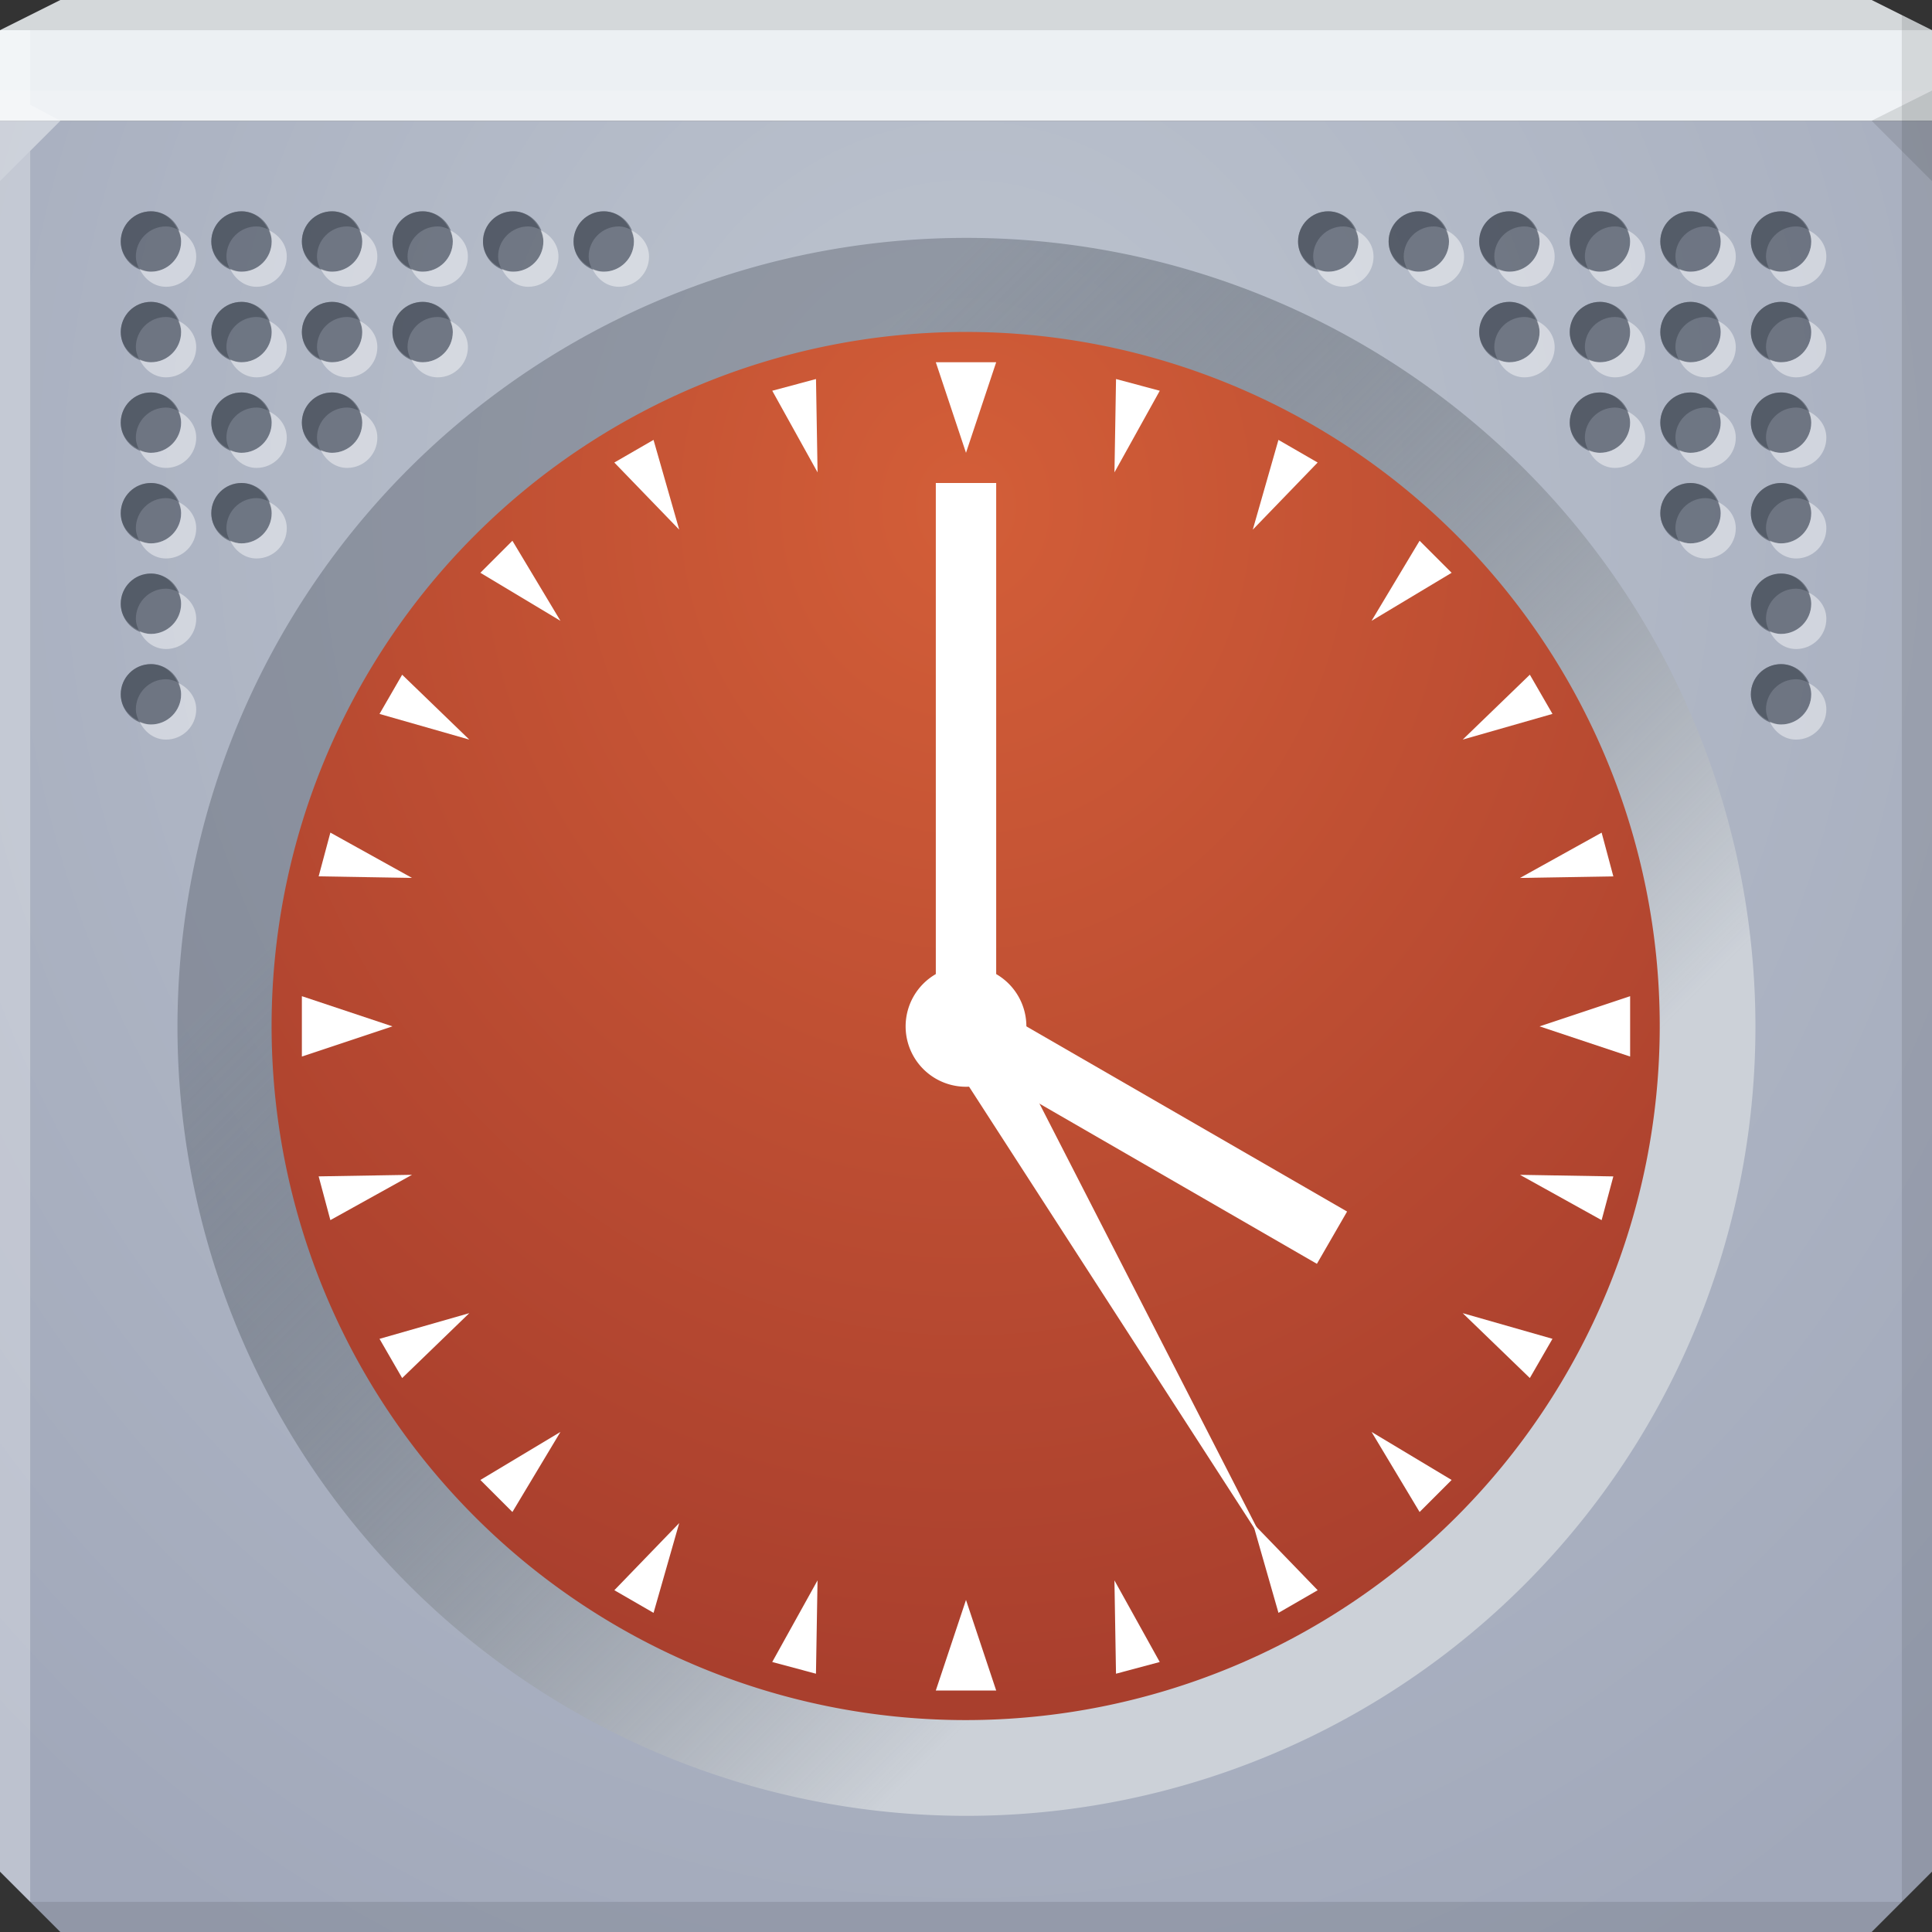<?xml version="1.0" encoding="UTF-8" standalone="no"?>
<!-- Created with Inkscape (http://www.inkscape.org/) -->

<svg
   xmlns:dc="http://purl.org/dc/elements/1.1/"
   xmlns:cc="http://creativecommons.org/ns#"
   xmlns:rdf="http://www.w3.org/1999/02/22-rdf-syntax-ns#"
   xmlns:svg="http://www.w3.org/2000/svg"
   xmlns="http://www.w3.org/2000/svg"
   xmlns:xlink="http://www.w3.org/1999/xlink"
   xmlns:sodipodi="http://sodipodi.sourceforge.net/DTD/sodipodi-0.dtd"
   xmlns:inkscape="http://www.inkscape.org/namespaces/inkscape"
   width="64"
   height="64"
   id="svg13094"
   version="1.1"
   inkscape:version="0.48.3.1 r9886"
   sodipodi:docname="alarm.svg">
  <rect width="100%" height="100%" fill="#333333" stroke="none"/>
  <sodipodi:namedview
     id="base"
     pagecolor="#ffffff"
     bordercolor="#666666"
     borderopacity="1.0"
     inkscape:pageopacity="0"
     inkscape:pageshadow="2"
     inkscape:zoom="11.313709"
     inkscape:cx="26.053718"
     inkscape:cy="31.249416"
     inkscape:document-units="px"
     inkscape:current-layer="svg13094"
     showgrid="true"
     inkscape:snap-bbox="true"
     inkscape:bbox-paths="true"
     inkscape:bbox-nodes="true"
     inkscape:snap-bbox-edge-midpoints="true"
     inkscape:snap-bbox-midpoints="true"
     inkscape:object-paths="true"
     inkscape:snap-intersection-paths="true"
     inkscape:object-nodes="true"
     inkscape:snap-smooth-nodes="true"
     inkscape:snap-midpoints="true"
     inkscape:snap-object-midpoints="true"
     inkscape:snap-center="true"
     showguides="false"
     inkscape:guide-bbox="true"
     inkscape:window-width="1920"
     inkscape:window-height="1023"
     inkscape:window-x="-10"
     inkscape:window-y="35"
     inkscape:window-maximized="1"
     inkscape:snap-global="true"
     fit-margin-top="0"
     fit-margin-left="0"
     fit-margin-right="0"
     fit-margin-bottom="0"
     showborder="true"
     inkscape:showpageshadow="false"
     inkscape:snap-page="true">
    <inkscape:grid
       type="xygrid"
       id="grid3075"
       empspacing="5"
       visible="true"
       enabled="true"
       snapvisiblegridlinesonly="true"
       originx="1.6362304e-08px"
       originy="18px" />
    <sodipodi:guide
       orientation="0,1"
       position="-11,30"
       id="guide9148" />
    <sodipodi:guide
       orientation="1,0"
       position="32,70"
       id="guide9150" />
  </sodipodi:namedview>
  <defs
     id="defs13096">
    <linearGradient
       inkscape:collect="always"
       id="linearGradient3100">
      <stop
         style="stop-color:#3e4651;stop-opacity:0.332"
         offset="0"
         id="stop3102" />
      <stop
         style="stop-color:#ccd1d8;stop-opacity:1"
         offset="1"
         id="stop3105" />
    </linearGradient>
    <linearGradient
       id="linearGradient3094">
      <stop
         offset="0"
         style="stop-color:#bdc4cf;stop-opacity:1;"
         id="stop3096" />
      <stop
         offset="1"
         style="stop-color:#a1a8ba;stop-opacity:1;"
         id="stop3104" />
    </linearGradient>
    <radialGradient
       inkscape:collect="always"
       xlink:href="#linearGradient3094"
       id="radialGradient3886"
       cx="32.5"
       cy="17.733"
       fx="32.5"
       fy="17.733"
       r="32"
       gradientTransform="matrix(0,1.718,-1.496,0,58.536,-39.084)"
       gradientUnits="userSpaceOnUse" />
    <radialGradient
       inkscape:collect="always"
       xlink:href="#linearGradient3094-1"
       id="radialGradient3886-0"
       cx="31.624"
       cy="17.037"
       fx="31.624"
       fy="17.037"
       r="32"
       gradientTransform="matrix(-4.3660769e-8,1.793,-1.561,-3.8030472e-8,59.604,-39.691)"
       gradientUnits="userSpaceOnUse" />
    <linearGradient
       id="linearGradient3094-1">
      <stop
         offset="0"
         style="stop-color:#d35e38;stop-opacity:1;"
         id="stop3096-8" />
      <stop
         offset="1"
         style="stop-color:#993329;stop-opacity:1;"
         id="stop3104-8" />
    </linearGradient>
    <linearGradient
       inkscape:collect="always"
       xlink:href="#linearGradient3100"
       id="linearGradient3107"
       x1="36.789"
       y1="7.44"
       x2="59.306"
       y2="29.957"
       gradientUnits="userSpaceOnUse" />
  </defs>
  <path
     id="path6538"
     d="m 0,4 0,30 0,28 2,2 30,0 30,0 2,-2 L 64,34 64,4 32,4 0,4 z"
     style="color:#000000;fill:url(#radialGradient3886);fill-opacity:1;fill-rule:nonzero;stroke:none;stroke-width:2.286;marker:none;visibility:visible;display:inline;overflow:visible;enable-background:accumulate"
     inkscape:connector-curvature="0" />
  <path
     style="color:#000000;fill:#ecf0f3;fill-opacity:1;fill-rule:nonzero;stroke:none;marker:none;visibility:visible;display:inline;overflow:visible;enable-background:accumulate"
     d="M 2 0 L 0 1 L 0 4 L 19.562 4 L 39.125 4 L 64 4 L 64 1 L 62 0 L 39.125 0 L 19.562 0 L 2 0 z "
     id="path6688" />
  <g
     id="g3043"
     inkscape:export-filename="folder.png"
     inkscape:export-xdpi="90"
     inkscape:export-ydpi="90"
     transform="translate(-0.625,0.082)" />
  <g
     id="scalable"
     transform="matrix(1.039,0,0,1.039,1214.722,1878.812)"
     inkscape:label="#g3701"
     style="fill:#ffffff" />
  <path
     style="fill:#ffffff;fill-opacity:0.161;fill-rule:nonzero"
     d="M 0 3 L 0 6 L 2 4 L 32 4 L 62 4 L 64 3 L 32 3 L 0 3 z "
     id="path4298" />
  <path
     inkscape:connector-curvature="0"
     style="fill:#000000;fill-opacity:0.102"
     id="path3028"
     d="M 64,6 62,4 64,3 z" />
  <path
     style="fill:#000000;fill-opacity:0.102;fill-rule:nonzero"
     d="M 2 0 L 0 1 L 32 1 L 64 1 L 62 0 L 32 0 L 2 0 z "
     id="path4444" />
  <path
     style="fill:#000000;fill-opacity:0.102;fill-rule:nonzero"
     d="M 63 0.5 L 63 34 L 63 63 L 64 62 L 64 34 L 64 1 L 63 0.5 z M 63 63 L 32 63 L 1 63 L 2 64 L 32 64 L 62 64 L 63 63 z "
     id="path4366" />
  <path
     style="fill:#ffffff;fill-opacity:0.301;fill-rule:nonzero"
     d="M 0 1 L 0 34 L 0 62 L 1 63 L 1 34 L 1 5 L 2 4 L 1 3.469 L 1 1 L 0 1 z "
     id="path3864" />
  <path
     sodipodi:type="arc"
     style="color:#000000;fill:url(#linearGradient3107);fill-opacity:1;fill-rule:evenodd;stroke:none;stroke-width:1.333;marker:none;visibility:visible;display:inline;overflow:visible;enable-background:accumulate"
     id="path4157"
     sodipodi:cx="33"
     sodipodi:cy="35"
     sodipodi:rx="24"
     sodipodi:ry="24"
     d="M 57,35 A 24,24 0 1 1 9,35 24,24 0 1 1 57,35 z"
     transform="matrix(1.089,0,0,1.089,-3.922,-4.099)" />
  <path
     transform="matrix(0.958,0,0,0.958,0.375,0.458)"
     d="M 57,35 A 24,24 0 1 1 9,35 24,24 0 1 1 57,35 z"
     sodipodi:ry="24"
     sodipodi:rx="24"
     sodipodi:cy="35"
     sodipodi:cx="33"
     id="path3093"
     style="color:#000000;fill:url(#radialGradient3886-0);fill-opacity:1;fill-rule:nonzero;stroke:none;stroke-width:2.385;marker:none;visibility:visible;display:inline;overflow:visible;enable-background:accumulate"
     sodipodi:type="arc" />
  <g
     id="g4260"
     style="fill:#ffffff;fill-opacity:1">
    <path
       style="color:#000000;fill:#ffffff;fill-opacity:1;fill-rule:nonzero;stroke:none;stroke-width:4;marker:none;visibility:visible;display:inline;overflow:visible;enable-background:accumulate"
       d="m 31,12 2,0 -1,3 z"
       id="path3869"
       inkscape:connector-curvature="0"
       sodipodi:nodetypes="cccc"
       inkscape:transform-center-y="-20.5" />
    <path
       style="color:#000000;fill:#ffffff;fill-opacity:1;fill-rule:nonzero;stroke:none;stroke-width:4;marker:none;visibility:visible;display:inline;overflow:visible;enable-background:accumulate"
       d="m 54,33 0,2 -3,-1 z"
       id="path3871"
       inkscape:connector-curvature="0"
       sodipodi:nodetypes="cccc"
       inkscape:transform-center-y="-20.5" />
    <path
       style="color:#000000;fill:#ffffff;fill-opacity:1;fill-rule:nonzero;stroke:none;stroke-width:4;marker:none;visibility:visible;display:inline;overflow:visible;enable-background:accumulate"
       d="m 33,56 -2,0 1,-3 z"
       id="path3873"
       inkscape:connector-curvature="0"
       sodipodi:nodetypes="cccc"
       inkscape:transform-center-y="-20.5" />
    <path
       style="color:#000000;fill:#ffffff;fill-opacity:1;fill-rule:nonzero;stroke:none;stroke-width:4;marker:none;visibility:visible;display:inline;overflow:visible;enable-background:accumulate"
       d="m 10,35 0,-2 3,1 z"
       id="path3875"
       inkscape:connector-curvature="0"
       sodipodi:nodetypes="cccc"
       inkscape:transform-center-x="20.5" />
    <path
       style="color:#000000;fill:#ffffff;fill-opacity:1;fill-rule:nonzero;stroke:none;stroke-width:4;marker:none;visibility:visible;display:inline;overflow:visible;enable-background:accumulate"
       d="m 27.03,55.444 -1.449,-0.388 1.501,-2.704 z"
       id="path3877"
       inkscape:connector-curvature="0"
       sodipodi:nodetypes="cccc"
       inkscape:transform-center-y="20.5" />
    <path
       style="color:#000000;fill:#ffffff;fill-opacity:1;fill-rule:nonzero;stroke:none;stroke-width:4;marker:none;visibility:visible;display:inline;overflow:visible;enable-background:accumulate"
       d="m 21.65,53.428 -1.299,-0.75 L 22.5,50.454 z"
       id="path3879"
       inkscape:connector-curvature="0"
       sodipodi:nodetypes="cccc"
       inkscape:transform-center-y="20.5" />
    <path
       style="color:#000000;fill:#ffffff;fill-opacity:1;fill-rule:nonzero;stroke:none;stroke-width:4;marker:none;visibility:visible;display:inline;overflow:visible;enable-background:accumulate"
       d="m 16.974,50.087 -1.061,-1.061 2.652,-1.591 z"
       id="path3881"
       inkscape:connector-curvature="0"
       sodipodi:nodetypes="cccc"
       inkscape:transform-center-y="20.5" />
    <path
       style="color:#000000;fill:#ffffff;fill-opacity:1;fill-rule:nonzero;stroke:none;stroke-width:4;marker:none;visibility:visible;display:inline;overflow:visible;enable-background:accumulate"
       d="m 13.322,45.65 -0.75,-1.299 L 15.546,43.5 z"
       id="path3883"
       inkscape:connector-curvature="0"
       sodipodi:nodetypes="cccc"
       inkscape:transform-center-y="20.5" />
    <path
       style="color:#000000;fill:#ffffff;fill-opacity:1;fill-rule:nonzero;stroke:none;stroke-width:4;marker:none;visibility:visible;display:inline;overflow:visible;enable-background:accumulate"
       d="m 10.944,40.418 -0.388,-1.449 3.092,-0.052 z"
       id="path3885"
       inkscape:connector-curvature="0"
       sodipodi:nodetypes="cccc"
       inkscape:transform-center-y="20.5" />
    <path
       style="color:#000000;fill:#ffffff;fill-opacity:1;fill-rule:nonzero;stroke:none;stroke-width:4;marker:none;visibility:visible;display:inline;overflow:visible;enable-background:accumulate"
       d="m 10.556,29.03 0.388,-1.449 2.704,1.501 z"
       id="path3887"
       inkscape:connector-curvature="0"
       sodipodi:nodetypes="cccc"
       inkscape:transform-center-y="20.5" />
    <path
       style="color:#000000;fill:#ffffff;fill-opacity:1;fill-rule:nonzero;stroke:none;stroke-width:4;marker:none;visibility:visible;display:inline;overflow:visible;enable-background:accumulate"
       d="m 12.572,23.65 0.75,-1.299 L 15.546,24.5 z"
       id="path3889"
       inkscape:connector-curvature="0"
       sodipodi:nodetypes="cccc"
       inkscape:transform-center-y="20.5" />
    <path
       style="color:#000000;fill:#ffffff;fill-opacity:1;fill-rule:nonzero;stroke:none;stroke-width:4;marker:none;visibility:visible;display:inline;overflow:visible;enable-background:accumulate"
       d="m 15.913,18.974 1.061,-1.061 1.591,2.652 z"
       id="path3891"
       inkscape:connector-curvature="0"
       sodipodi:nodetypes="cccc"
       inkscape:transform-center-y="20.5" />
    <path
       style="color:#000000;fill:#ffffff;fill-opacity:1;fill-rule:nonzero;stroke:none;stroke-width:4;marker:none;visibility:visible;display:inline;overflow:visible;enable-background:accumulate"
       d="m 20.35,15.322 1.299,-0.75 L 22.5,17.546 z"
       id="path3893"
       inkscape:connector-curvature="0"
       sodipodi:nodetypes="cccc"
       inkscape:transform-center-y="20.5" />
    <path
       style="color:#000000;fill:#ffffff;fill-opacity:1;fill-rule:nonzero;stroke:none;stroke-width:4;marker:none;visibility:visible;display:inline;overflow:visible;enable-background:accumulate"
       d="m 25.582,12.944 1.449,-0.388 0.052,3.092 z"
       id="path3895"
       inkscape:connector-curvature="0"
       sodipodi:nodetypes="cccc"
       inkscape:transform-center-y="20.5" />
    <path
       style="color:#000000;fill:#ffffff;fill-opacity:1;fill-rule:nonzero;stroke:none;stroke-width:4;marker:none;visibility:visible;display:inline;overflow:visible;enable-background:accumulate"
       d="m 36.97,12.556 1.449,0.388 -1.501,2.704 z"
       id="path3897"
       inkscape:connector-curvature="0"
       sodipodi:nodetypes="cccc"
       inkscape:transform-center-y="20.5" />
    <path
       style="color:#000000;fill:#ffffff;fill-opacity:1;fill-rule:nonzero;stroke:none;stroke-width:4;marker:none;visibility:visible;display:inline;overflow:visible;enable-background:accumulate"
       d="m 42.35,14.572 1.299,0.75 L 41.5,17.546 z"
       id="path3899"
       inkscape:connector-curvature="0"
       sodipodi:nodetypes="cccc"
       inkscape:transform-center-y="20.5" />
    <path
       style="color:#000000;fill:#ffffff;fill-opacity:1;fill-rule:nonzero;stroke:none;stroke-width:4;marker:none;visibility:visible;display:inline;overflow:visible;enable-background:accumulate"
       d="m 47.026,17.913 1.061,1.061 -2.652,1.591 z"
       id="path3901"
       inkscape:connector-curvature="0"
       sodipodi:nodetypes="cccc"
       inkscape:transform-center-y="20.5" />
    <path
       style="color:#000000;fill:#ffffff;fill-opacity:1;fill-rule:nonzero;stroke:none;stroke-width:4;marker:none;visibility:visible;display:inline;overflow:visible;enable-background:accumulate"
       d="m 50.678,22.35 0.75,1.299 L 48.454,24.5 z"
       id="path3903"
       inkscape:connector-curvature="0"
       sodipodi:nodetypes="cccc"
       inkscape:transform-center-y="20.5" />
    <path
       style="color:#000000;fill:#ffffff;fill-opacity:1;fill-rule:nonzero;stroke:none;stroke-width:4;marker:none;visibility:visible;display:inline;overflow:visible;enable-background:accumulate"
       d="m 53.056,27.582 0.388,1.449 -3.092,0.052 z"
       id="path3905"
       inkscape:connector-curvature="0"
       sodipodi:nodetypes="cccc"
       inkscape:transform-center-y="20.5" />
    <path
       style="color:#000000;fill:#ffffff;fill-opacity:1;fill-rule:nonzero;stroke:none;stroke-width:4;marker:none;visibility:visible;display:inline;overflow:visible;enable-background:accumulate"
       d="m 53.444,38.97 -0.388,1.449 -2.704,-1.501 z"
       id="path3907"
       inkscape:connector-curvature="0"
       sodipodi:nodetypes="cccc"
       inkscape:transform-center-y="20.5" />
    <path
       style="color:#000000;fill:#ffffff;fill-opacity:1;fill-rule:nonzero;stroke:none;stroke-width:4;marker:none;visibility:visible;display:inline;overflow:visible;enable-background:accumulate"
       d="m 51.428,44.35 -0.75,1.299 L 48.454,43.5 z"
       id="path3909"
       inkscape:connector-curvature="0"
       sodipodi:nodetypes="cccc"
       inkscape:transform-center-y="20.5" />
    <path
       style="color:#000000;fill:#ffffff;fill-opacity:1;fill-rule:nonzero;stroke:none;stroke-width:4;marker:none;visibility:visible;display:inline;overflow:visible;enable-background:accumulate"
       d="m 48.087,49.026 -1.061,1.061 -1.591,-2.652 z"
       id="path3911"
       inkscape:connector-curvature="0"
       sodipodi:nodetypes="cccc"
       inkscape:transform-center-y="20.5" />
    <path
       style="color:#000000;fill:#ffffff;fill-opacity:1;fill-rule:nonzero;stroke:none;stroke-width:4;marker:none;visibility:visible;display:inline;overflow:visible;enable-background:accumulate"
       d="m 43.65,52.678 -1.299,0.75 L 41.5,50.454 z"
       id="path3913"
       inkscape:connector-curvature="0"
       sodipodi:nodetypes="cccc"
       inkscape:transform-center-y="20.5" />
    <path
       inkscape:transform-center-x="-5.668014"
       inkscape:transform-center-y="19.898537"
       sodipodi:nodetypes="cccc"
       inkscape:connector-curvature="0"
       id="path3865"
       d="m 38.418,55.056 -1.449,0.388 -0.052,-3.092 z"
       style="color:#000000;fill:#ffffff;fill-opacity:1;fill-rule:nonzero;stroke:none;stroke-width:4;marker:none;visibility:visible;display:inline;overflow:visible;enable-background:accumulate" />
  </g>
  <g
     id="g4254"
     style="fill:#ffffff">
    <path
       style="color:#000000;fill:#ffffff;fill-opacity:1;fill-rule:nonzero;stroke:none;stroke-width:4;marker:none;visibility:visible;display:inline;overflow:visible;enable-background:accumulate"
       d="m 31,16 2,0 0,18 -2,0 z"
       id="path3867"
       inkscape:connector-curvature="0"
       sodipodi:nodetypes="ccccc"
       inkscape:transform-center-y="-9" />
    <path
       inkscape:transform-center-x="-6.062178"
       inkscape:transform-center-y="3.5000001"
       sodipodi:nodetypes="ccccc"
       inkscape:connector-curvature="0"
       id="rect3859"
       d="m 43.624,41.866 -12.124,-7 1,-1.732 12.124,7 z"
       style="color:#000000;fill:#ffffff;fill-opacity:1;fill-rule:nonzero;stroke:none;stroke-width:4;marker:none;visibility:visible;display:inline;overflow:visible;enable-background:accumulate" />
    <path
       inkscape:transform-center-x="-4.5669875"
       style="color:#000000;fill:#ffffff;fill-opacity:1;fill-rule:nonzero;stroke:none;stroke-width:4;marker:none;visibility:visible;display:inline;overflow:visible;enable-background:accumulate"
       d="M 42,51.321 31.134,34.5 l 1.732,-1 z"
       id="path3862"
       inkscape:connector-curvature="0"
       sodipodi:nodetypes="cccc"
       inkscape:transform-center-y="8.410254" />
    <path
       transform="translate(1.2e-6,2)"
       d="m 34,32 a 2,2 0 1 1 -4,0 2,2 0 1 1 4,0 z"
       sodipodi:ry="2"
       sodipodi:rx="2"
       sodipodi:cy="32"
       sodipodi:cx="32"
       id="path3851"
       style="color:#000000;fill:#ffffff;fill-opacity:1;fill-rule:nonzero;stroke:none;stroke-width:4;marker:none;visibility:visible;display:inline;overflow:visible;enable-background:accumulate"
       sodipodi:type="arc" />
  </g>
  <g
     id="g4041">
    <g
       id="g3892">
      <path
         sodipodi:type="arc"
         style="color:#000000;fill:#3e4651;fill-opacity:0.567;fill-rule:nonzero;stroke:none;stroke-width:2.286;marker:none;visibility:visible;display:inline;overflow:visible;enable-background:accumulate"
         id="path4036"
         sodipodi:cx="44"
         sodipodi:cy="8"
         sodipodi:rx="1"
         sodipodi:ry="1"
         d="m 45,8 c 0,0.552 -0.448,1 -1,1 -0.552,0 -1,-0.448 -1,-1 0,-0.552 0.448,-1 1,-1 0.552,0 1,0.448 1,1 z" />
      <path
         inkscape:connector-curvature="0"
         style="color:#000000;fill:#ffffff;fill-opacity:0.444;fill-rule:nonzero;stroke:none;stroke-width:2.286;marker:none;visibility:visible;display:inline;overflow:visible;enable-background:accumulate"
         d="M 44.906,7.625 C 44.957,7.745 45,7.862 45,8 45,8.552 44.552,9 44,9 43.862,9 43.745,8.957 43.625,8.906 43.785,9.245 44.101,9.5 44.5,9.5 c 0.552,0 1,-0.448 1,-1 0,-0.399 -0.255,-0.715 -0.594,-0.875 z"
         id="path4031" />
      <path
         style="color:#000000;fill:#3e4651;fill-opacity:0.526;fill-rule:nonzero;stroke:none;stroke-width:2.286;marker:none;visibility:visible;display:inline;overflow:visible;enable-background:accumulate"
         d="m 44,7 c -0.552,0 -1,0.448 -1,1 0,0.399 0.255,0.715 0.594,0.875 C 43.543,8.755 43.5,8.638 43.5,8.5 c 0,-0.552 0.448,-1 1,-1 0.138,0 0.255,0.043 0.375,0.094 C 44.715,7.255 44.399,7 44,7 z"
         id="path4026"
         inkscape:connector-curvature="0" />
    </g>
    <use
       id="use3903"
       xlink:href="#g3892"
       y="0"
       x="0"
       transform="translate(3,0)"
       width="1"
       height="1" />
    <use
       id="use3911"
       xlink:href="#g3892"
       y="0"
       x="0"
       transform="translate(9,0)"
       width="1"
       height="1" />
    <use
       id="use3919"
       xlink:href="#g3892"
       y="0"
       x="0"
       transform="translate(15,0)"
       width="1"
       height="1" />
    <use
       id="use3927"
       xlink:href="#g3892"
       y="0"
       x="0"
       transform="translate(15,6)"
       width="1"
       height="1" />
    <use
       id="use3935"
       xlink:href="#g3892"
       y="0"
       x="0"
       transform="translate(9,6)"
       width="1"
       height="1" />
    <use
       id="use3959"
       xlink:href="#g3892"
       y="0"
       x="0"
       transform="translate(15,12)"
       width="1"
       height="1" />
    <use
       id="use3929"
       xlink:href="#g3892"
       y="0"
       x="0"
       transform="translate(15,3)"
       width="1"
       height="1" />
    <use
       id="use3937"
       xlink:href="#g3892"
       y="0"
       x="0"
       transform="translate(9,3)"
       width="1"
       height="1" />
    <use
       id="use3961"
       xlink:href="#g3892"
       y="0"
       x="0"
       transform="translate(15,9)"
       width="1"
       height="1" />
    <use
       id="use3969"
       xlink:href="#g3892"
       y="0"
       x="0"
       transform="translate(15,15)"
       width="1"
       height="1" />
    <use
       id="use3939"
       xlink:href="#g3892"
       y="0"
       x="0"
       transform="translate(12,3)"
       width="1"
       height="1" />
    <use
       id="use3947"
       xlink:href="#g3892"
       y="0"
       x="0"
       transform="translate(6,3)"
       width="1"
       height="1" />
    <use
       id="use3955"
       xlink:href="#g3892"
       y="0"
       x="0"
       transform="translate(12,9)"
       width="1"
       height="1" />
    <use
       x="0"
       y="0"
       xlink:href="#g3892"
       id="use3909"
       transform="translate(6,0)"
       width="64"
       height="64" />
    <use
       x="0"
       y="0"
       xlink:href="#g3892"
       id="use3917"
       transform="translate(12,0)"
       width="64"
       height="64" />
    <use
       x="0"
       y="0"
       xlink:href="#g3892"
       id="use3941"
       transform="translate(12,6)"
       width="64"
       height="64" />
  </g>
  <g
     id="use4092"
     transform="matrix(-1,0,0,1,64,0)">
    <g
       id="g3066"
       transform="matrix(0,1,-1,0,52,-36)">
      <path
         d="m 45,8 c 0,0.552 -0.448,1 -1,1 -0.552,0 -1,-0.448 -1,-1 0,-0.552 0.448,-1 1,-1 0.552,0 1,0.448 1,1 z"
         sodipodi:ry="1"
         sodipodi:rx="1"
         sodipodi:cy="8"
         sodipodi:cx="44"
         id="path3068"
         style="color:#000000;fill:#3e4651;fill-opacity:0.567;fill-rule:nonzero;stroke:none;stroke-width:2.286;marker:none;visibility:visible;display:inline;overflow:visible;enable-background:accumulate"
         sodipodi:type="arc" />
      <path
         inkscape:connector-curvature="0"
         id="path3070"
         d="M 44.906,7.625 C 44.957,7.745 45,7.862 45,8 45,8.552 44.552,9 44,9 43.862,9 43.745,8.957 43.625,8.906 43.785,9.245 44.101,9.5 44.5,9.5 c 0.552,0 1,-0.448 1,-1 0,-0.399 -0.255,-0.715 -0.594,-0.875 z"
         style="color:#000000;fill:#ffffff;fill-opacity:0.444;fill-rule:nonzero;stroke:none;stroke-width:2.286;marker:none;visibility:visible;display:inline;overflow:visible;enable-background:accumulate" />
      <path
         inkscape:connector-curvature="0"
         id="path3072"
         d="m 44,7 c -0.552,0 -1,0.448 -1,1 0,0.399 0.255,0.715 0.594,0.875 C 43.543,8.755 43.5,8.638 43.5,8.5 c 0,-0.552 0.448,-1 1,-1 0.138,0 0.255,0.043 0.375,0.094 C 44.715,7.255 44.399,7 44,7 z"
         style="color:#000000;fill:#3e4651;fill-opacity:0.526;fill-rule:nonzero;stroke:none;stroke-width:2.286;marker:none;visibility:visible;display:inline;overflow:visible;enable-background:accumulate" />
    </g>
    <use
       height="1"
       width="1"
       transform="matrix(0,1,-1,0,55,-36)"
       x="0"
       y="0"
       xlink:href="#g3892"
       id="use3074" />
    <use
       height="1"
       width="1"
       transform="matrix(0,1,-1,0,61,-36)"
       x="0"
       y="0"
       xlink:href="#g3892"
       id="use3076" />
    <use
       height="1"
       width="1"
       transform="matrix(0,1,-1,0,67,-36)"
       x="0"
       y="0"
       xlink:href="#g3892"
       id="use3078" />
    <use
       height="1"
       width="1"
       transform="matrix(0,1,-1,0,67,-30)"
       x="0"
       y="0"
       xlink:href="#g3892"
       id="use3080" />
    <use
       height="1"
       width="1"
       transform="matrix(0,1,-1,0,61,-30)"
       x="0"
       y="0"
       xlink:href="#g3892"
       id="use3082" />
    <use
       height="1"
       width="1"
       transform="matrix(0,1,-1,0,67,-24)"
       x="0"
       y="0"
       xlink:href="#g3892"
       id="use3084" />
    <use
       height="1"
       width="1"
       transform="matrix(0,1,-1,0,67,-33)"
       x="0"
       y="0"
       xlink:href="#g3892"
       id="use3086" />
    <use
       height="1"
       width="1"
       transform="matrix(0,1,-1,0,61,-33)"
       x="0"
       y="0"
       xlink:href="#g3892"
       id="use3088" />
    <use
       height="1"
       width="1"
       transform="matrix(0,1,-1,0,67,-27)"
       x="0"
       y="0"
       xlink:href="#g3892"
       id="use3090" />
    <use
       height="1"
       width="1"
       transform="matrix(0,1,-1,0,67,-21)"
       x="0"
       y="0"
       xlink:href="#g3892"
       id="use3092" />
    <use
       height="1"
       width="1"
       transform="matrix(0,1,-1,0,64,-33)"
       x="0"
       y="0"
       xlink:href="#g3892"
       id="use3094" />
    <use
       height="1"
       width="1"
       transform="matrix(0,1,-1,0,58,-33)"
       x="0"
       y="0"
       xlink:href="#g3892"
       id="use3096" />
    <use
       height="1"
       width="1"
       transform="matrix(0,1,-1,0,64,-27)"
       x="0"
       y="0"
       xlink:href="#g3892"
       id="use3098" />
    <use
       height="64"
       width="64"
       transform="matrix(0,1,-1,0,58,-36)"
       id="use3100"
       xlink:href="#g3892"
       y="0"
       x="0" />
    <use
       height="64"
       width="64"
       transform="matrix(0,1,-1,0,64,-36)"
       id="use3102"
       xlink:href="#g3892"
       y="0"
       x="0" />
    <use
       height="64"
       width="64"
       transform="matrix(0,1,-1,0,64,-30)"
       id="use3104"
       xlink:href="#g3892"
       y="0"
       x="0" />
  </g>
</svg>
